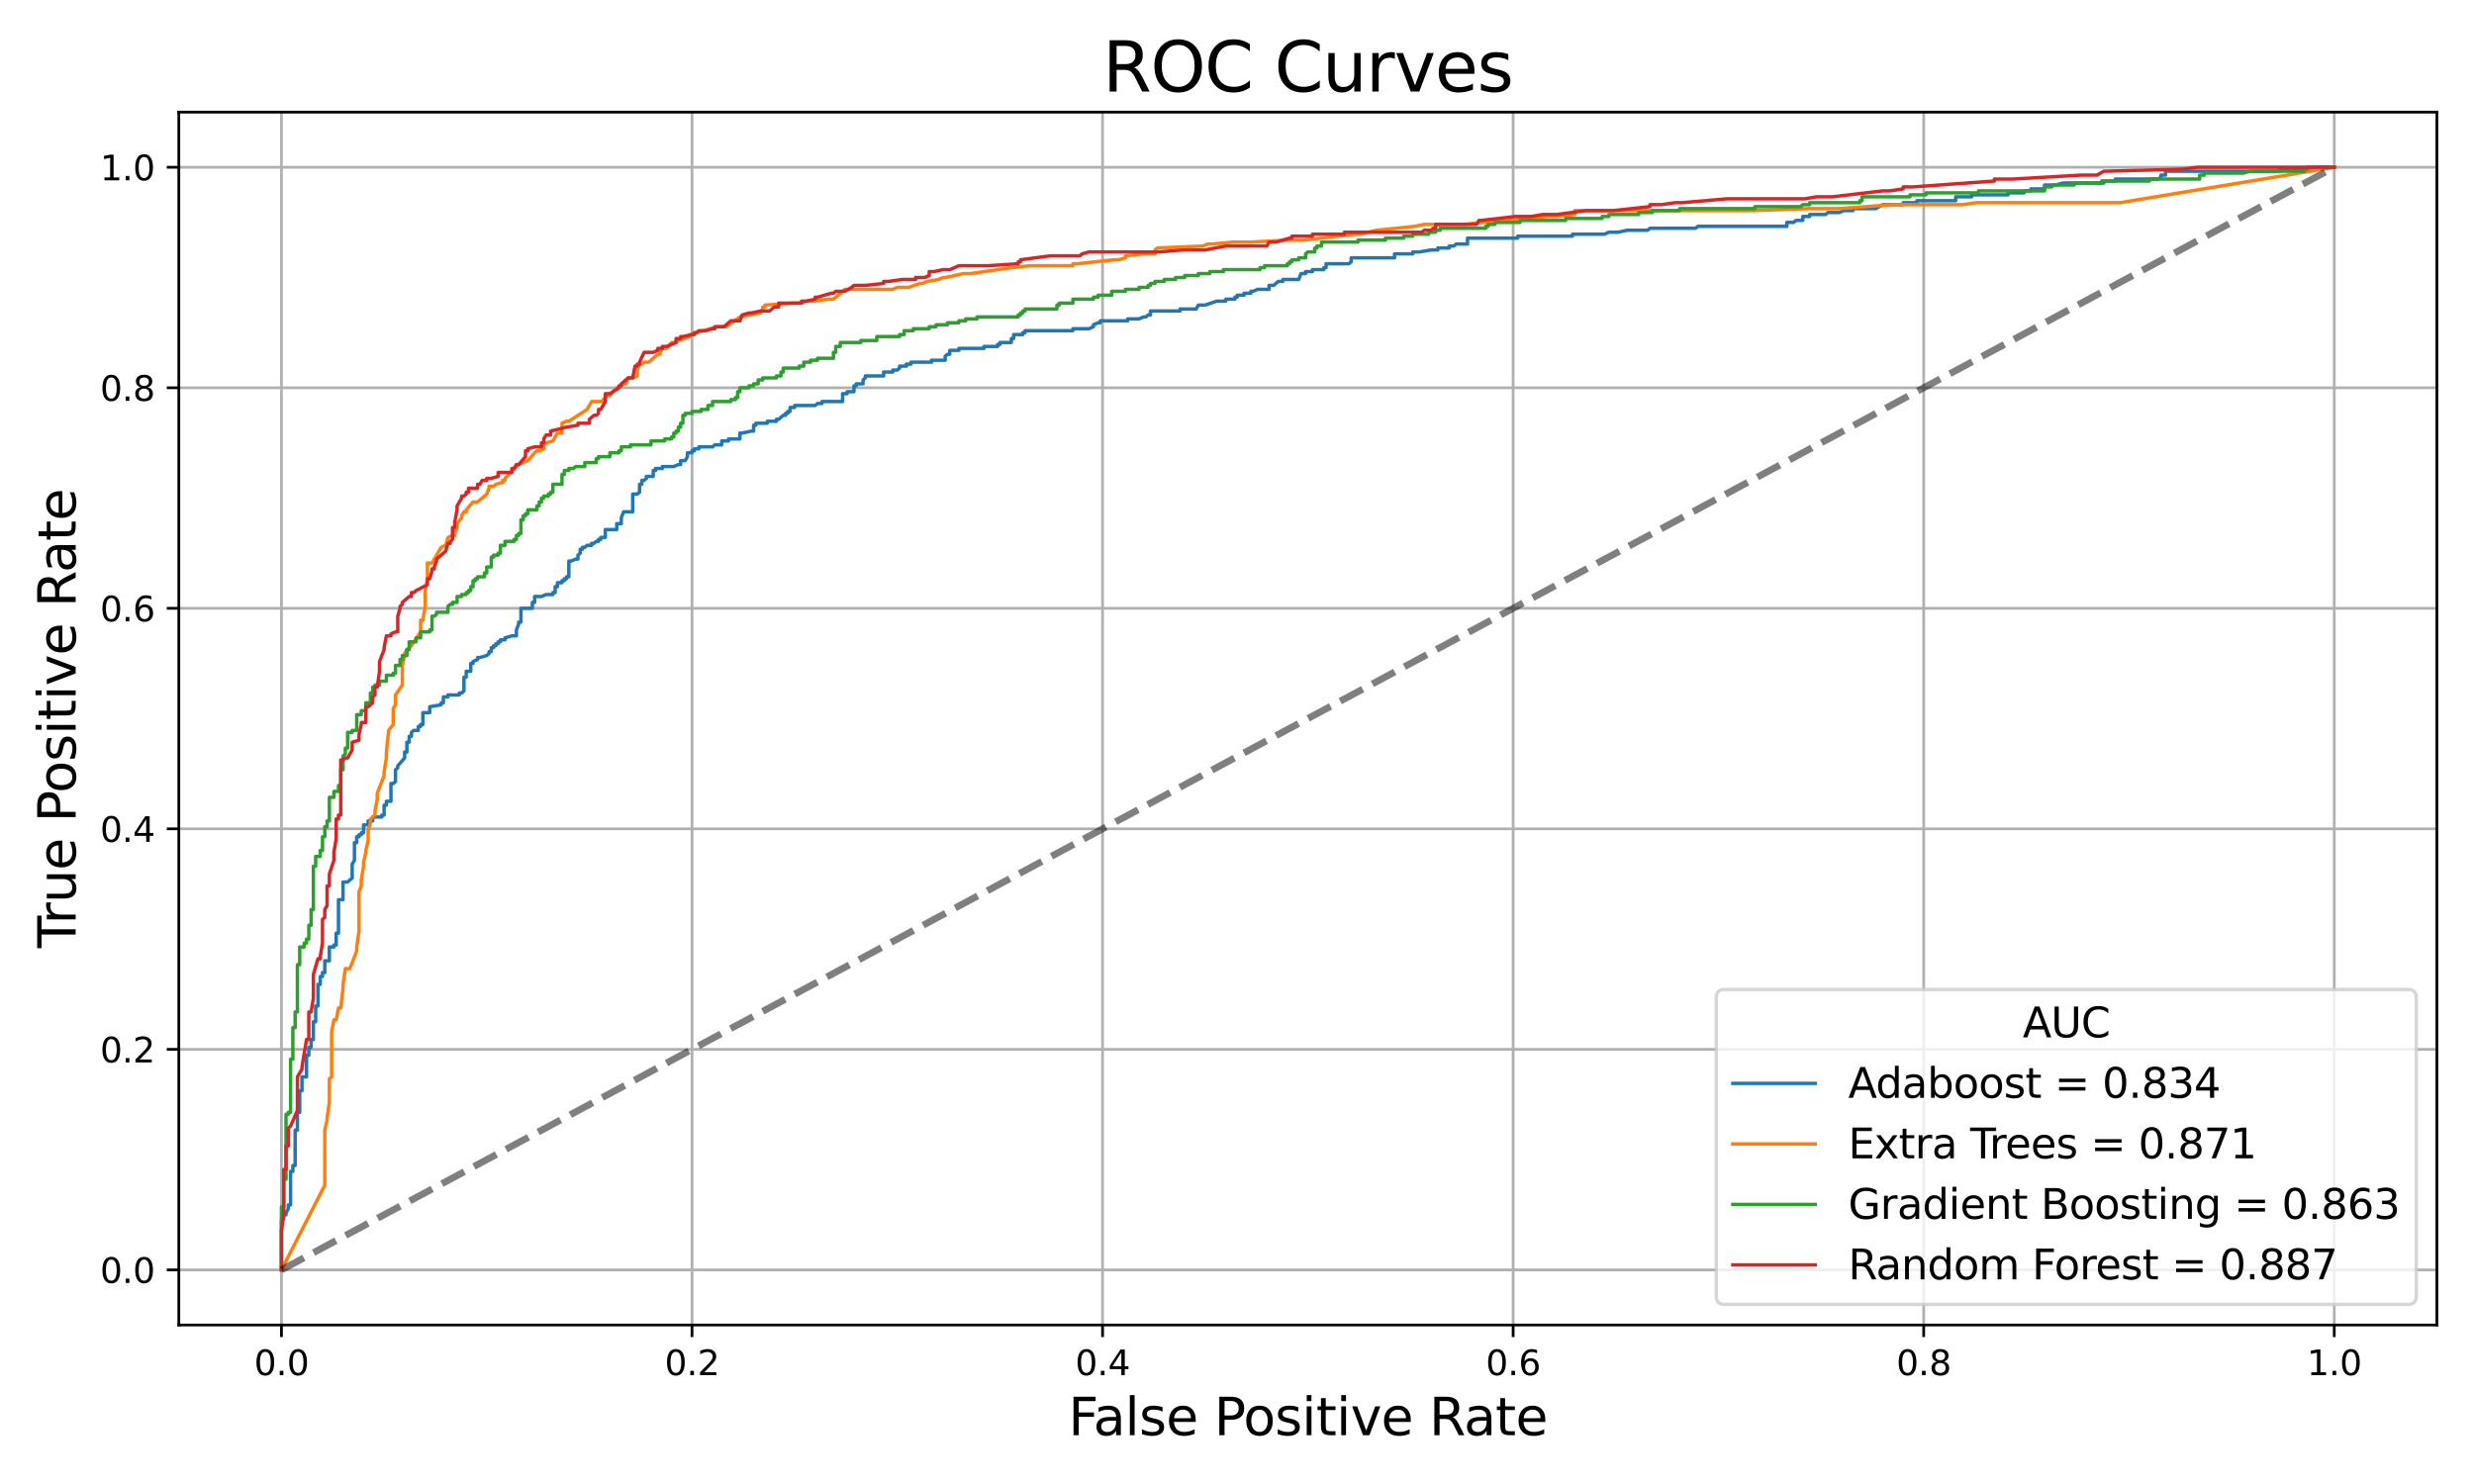 <?xml version="1.0" encoding="utf-8" standalone="no"?>
<!DOCTYPE svg PUBLIC "-//W3C//DTD SVG 1.1//EN"
  "http://www.w3.org/Graphics/SVG/1.1/DTD/svg11.dtd">
<svg xmlns:xlink="http://www.w3.org/1999/xlink" width="720pt" height="432pt" viewBox="0 0 720 432" xmlns="http://www.w3.org/2000/svg" version="1.1">
 <defs>
  <style type="text/css">*{stroke-linejoin: round; stroke-linecap: butt}</style>
 </defs>
 <g id="figure_1">
  <g id="patch_1">
   <path d="M 0 432 
L 720 432 
L 720 0 
L 0 0 
z
" style="fill: #ffffff"/>
  </g>
  <g id="axes_1">
   <g id="patch_2">
    <path d="M 52.04 385.72 
L 709.2 385.72 
L 709.2 32.64 
L 52.04 32.64 
z
" style="fill: #ffffff"/>
   </g>
   <g id="matplotlib.axis_1">
    <g id="xtick_1">
     <g id="line2d_1">
      <path d="M 81.911 385.72 
L 81.911 32.64 
" clip-path="url(#p2cba58a881)" style="fill: none; stroke: #b0b0b0; stroke-width: 0.8; stroke-linecap: square"/>
     </g>
     <g id="line2d_2">
      <defs>
       <path id="ma3543d883e" d="M 0 0 
L 0 3.5 
" style="stroke: #000000; stroke-width: 0.8"/>
      </defs>
      <g>
       <use xlink:href="#ma3543d883e" x="81.911" y="385.72" style="stroke: #000000; stroke-width: 0.8"/>
      </g>
     </g>
     <g id="text_1">
      <!-- 0.0 -->
      <g transform="translate(73.959 400.318) scale(0.1 -0.1)">
       <defs>
        <path id="DejaVuSans-30" d="M 2034 4250 
Q 1547 4250 1301 3770 
Q 1056 3291 1056 2328 
Q 1056 1369 1301 889 
Q 1547 409 2034 409 
Q 2525 409 2770 889 
Q 3016 1369 3016 2328 
Q 3016 3291 2770 3770 
Q 2525 4250 2034 4250 
z
M 2034 4750 
Q 2819 4750 3233 4129 
Q 3647 3509 3647 2328 
Q 3647 1150 3233 529 
Q 2819 -91 2034 -91 
Q 1250 -91 836 529 
Q 422 1150 422 2328 
Q 422 3509 836 4129 
Q 1250 4750 2034 4750 
z
" transform="scale(0.016)"/>
        <path id="DejaVuSans-2e" d="M 684 794 
L 1344 794 
L 1344 0 
L 684 0 
L 684 794 
z
" transform="scale(0.016)"/>
       </defs>
       <use xlink:href="#DejaVuSans-30"/>
       <use xlink:href="#DejaVuSans-2e" x="63.623"/>
       <use xlink:href="#DejaVuSans-30" x="95.41"/>
      </g>
     </g>
    </g>
    <g id="xtick_2">
     <g id="line2d_3">
      <path d="M 201.395 385.72 
L 201.395 32.64 
" clip-path="url(#p2cba58a881)" style="fill: none; stroke: #b0b0b0; stroke-width: 0.8; stroke-linecap: square"/>
     </g>
     <g id="line2d_4">
      <g>
       <use xlink:href="#ma3543d883e" x="201.395" y="385.72" style="stroke: #000000; stroke-width: 0.8"/>
      </g>
     </g>
     <g id="text_2">
      <!-- 0.2 -->
      <g transform="translate(193.443 400.318) scale(0.1 -0.1)">
       <defs>
        <path id="DejaVuSans-32" d="M 1228 531 
L 3431 531 
L 3431 0 
L 469 0 
L 469 531 
Q 828 903 1448 1529 
Q 2069 2156 2228 2338 
Q 2531 2678 2651 2914 
Q 2772 3150 2772 3378 
Q 2772 3750 2511 3984 
Q 2250 4219 1831 4219 
Q 1534 4219 1204 4116 
Q 875 4013 500 3803 
L 500 4441 
Q 881 4594 1212 4672 
Q 1544 4750 1819 4750 
Q 2544 4750 2975 4387 
Q 3406 4025 3406 3419 
Q 3406 3131 3298 2873 
Q 3191 2616 2906 2266 
Q 2828 2175 2409 1742 
Q 1991 1309 1228 531 
z
" transform="scale(0.016)"/>
       </defs>
       <use xlink:href="#DejaVuSans-30"/>
       <use xlink:href="#DejaVuSans-2e" x="63.623"/>
       <use xlink:href="#DejaVuSans-32" x="95.41"/>
      </g>
     </g>
    </g>
    <g id="xtick_3">
     <g id="line2d_5">
      <path d="M 320.878 385.72 
L 320.878 32.64 
" clip-path="url(#p2cba58a881)" style="fill: none; stroke: #b0b0b0; stroke-width: 0.8; stroke-linecap: square"/>
     </g>
     <g id="line2d_6">
      <g>
       <use xlink:href="#ma3543d883e" x="320.878" y="385.72" style="stroke: #000000; stroke-width: 0.8"/>
      </g>
     </g>
     <g id="text_3">
      <!-- 0.4 -->
      <g transform="translate(312.927 400.318) scale(0.1 -0.1)">
       <defs>
        <path id="DejaVuSans-34" d="M 2419 4116 
L 825 1625 
L 2419 1625 
L 2419 4116 
z
M 2253 4666 
L 3047 4666 
L 3047 1625 
L 3713 1625 
L 3713 1100 
L 3047 1100 
L 3047 0 
L 2419 0 
L 2419 1100 
L 313 1100 
L 313 1709 
L 2253 4666 
z
" transform="scale(0.016)"/>
       </defs>
       <use xlink:href="#DejaVuSans-30"/>
       <use xlink:href="#DejaVuSans-2e" x="63.623"/>
       <use xlink:href="#DejaVuSans-34" x="95.41"/>
      </g>
     </g>
    </g>
    <g id="xtick_4">
     <g id="line2d_7">
      <path d="M 440.362 385.72 
L 440.362 32.64 
" clip-path="url(#p2cba58a881)" style="fill: none; stroke: #b0b0b0; stroke-width: 0.8; stroke-linecap: square"/>
     </g>
     <g id="line2d_8">
      <g>
       <use xlink:href="#ma3543d883e" x="440.362" y="385.72" style="stroke: #000000; stroke-width: 0.8"/>
      </g>
     </g>
     <g id="text_4">
      <!-- 0.6 -->
      <g transform="translate(432.41 400.318) scale(0.1 -0.1)">
       <defs>
        <path id="DejaVuSans-36" d="M 2113 2584 
Q 1688 2584 1439 2293 
Q 1191 2003 1191 1497 
Q 1191 994 1439 701 
Q 1688 409 2113 409 
Q 2538 409 2786 701 
Q 3034 994 3034 1497 
Q 3034 2003 2786 2293 
Q 2538 2584 2113 2584 
z
M 3366 4563 
L 3366 3988 
Q 3128 4100 2886 4159 
Q 2644 4219 2406 4219 
Q 1781 4219 1451 3797 
Q 1122 3375 1075 2522 
Q 1259 2794 1537 2939 
Q 1816 3084 2150 3084 
Q 2853 3084 3261 2657 
Q 3669 2231 3669 1497 
Q 3669 778 3244 343 
Q 2819 -91 2113 -91 
Q 1303 -91 875 529 
Q 447 1150 447 2328 
Q 447 3434 972 4092 
Q 1497 4750 2381 4750 
Q 2619 4750 2861 4703 
Q 3103 4656 3366 4563 
z
" transform="scale(0.016)"/>
       </defs>
       <use xlink:href="#DejaVuSans-30"/>
       <use xlink:href="#DejaVuSans-2e" x="63.623"/>
       <use xlink:href="#DejaVuSans-36" x="95.41"/>
      </g>
     </g>
    </g>
    <g id="xtick_5">
     <g id="line2d_9">
      <path d="M 559.845 385.72 
L 559.845 32.64 
" clip-path="url(#p2cba58a881)" style="fill: none; stroke: #b0b0b0; stroke-width: 0.8; stroke-linecap: square"/>
     </g>
     <g id="line2d_10">
      <g>
       <use xlink:href="#ma3543d883e" x="559.845" y="385.72" style="stroke: #000000; stroke-width: 0.8"/>
      </g>
     </g>
     <g id="text_5">
      <!-- 0.8 -->
      <g transform="translate(551.894 400.318) scale(0.1 -0.1)">
       <defs>
        <path id="DejaVuSans-38" d="M 2034 2216 
Q 1584 2216 1326 1975 
Q 1069 1734 1069 1313 
Q 1069 891 1326 650 
Q 1584 409 2034 409 
Q 2484 409 2743 651 
Q 3003 894 3003 1313 
Q 3003 1734 2745 1975 
Q 2488 2216 2034 2216 
z
M 1403 2484 
Q 997 2584 770 2862 
Q 544 3141 544 3541 
Q 544 4100 942 4425 
Q 1341 4750 2034 4750 
Q 2731 4750 3128 4425 
Q 3525 4100 3525 3541 
Q 3525 3141 3298 2862 
Q 3072 2584 2669 2484 
Q 3125 2378 3379 2068 
Q 3634 1759 3634 1313 
Q 3634 634 3220 271 
Q 2806 -91 2034 -91 
Q 1263 -91 848 271 
Q 434 634 434 1313 
Q 434 1759 690 2068 
Q 947 2378 1403 2484 
z
M 1172 3481 
Q 1172 3119 1398 2916 
Q 1625 2713 2034 2713 
Q 2441 2713 2670 2916 
Q 2900 3119 2900 3481 
Q 2900 3844 2670 4047 
Q 2441 4250 2034 4250 
Q 1625 4250 1398 4047 
Q 1172 3844 1172 3481 
z
" transform="scale(0.016)"/>
       </defs>
       <use xlink:href="#DejaVuSans-30"/>
       <use xlink:href="#DejaVuSans-2e" x="63.623"/>
       <use xlink:href="#DejaVuSans-38" x="95.41"/>
      </g>
     </g>
    </g>
    <g id="xtick_6">
     <g id="line2d_11">
      <path d="M 679.329 385.72 
L 679.329 32.64 
" clip-path="url(#p2cba58a881)" style="fill: none; stroke: #b0b0b0; stroke-width: 0.8; stroke-linecap: square"/>
     </g>
     <g id="line2d_12">
      <g>
       <use xlink:href="#ma3543d883e" x="679.329" y="385.72" style="stroke: #000000; stroke-width: 0.8"/>
      </g>
     </g>
     <g id="text_6">
      <!-- 1.0 -->
      <g transform="translate(671.378 400.318) scale(0.1 -0.1)">
       <defs>
        <path id="DejaVuSans-31" d="M 794 531 
L 1825 531 
L 1825 4091 
L 703 3866 
L 703 4441 
L 1819 4666 
L 2450 4666 
L 2450 531 
L 3481 531 
L 3481 0 
L 794 0 
L 794 531 
z
" transform="scale(0.016)"/>
       </defs>
       <use xlink:href="#DejaVuSans-31"/>
       <use xlink:href="#DejaVuSans-2e" x="63.623"/>
       <use xlink:href="#DejaVuSans-30" x="95.41"/>
      </g>
     </g>
    </g>
    <g id="text_7">
     <!-- False Positive Rate -->
     <g transform="translate(310.92 417.796) scale(0.15 -0.15)">
      <defs>
       <path id="DejaVuSans-46" d="M 628 4666 
L 3309 4666 
L 3309 4134 
L 1259 4134 
L 1259 2759 
L 3109 2759 
L 3109 2228 
L 1259 2228 
L 1259 0 
L 628 0 
L 628 4666 
z
" transform="scale(0.016)"/>
       <path id="DejaVuSans-61" d="M 2194 1759 
Q 1497 1759 1228 1600 
Q 959 1441 959 1056 
Q 959 750 1161 570 
Q 1363 391 1709 391 
Q 2188 391 2477 730 
Q 2766 1069 2766 1631 
L 2766 1759 
L 2194 1759 
z
M 3341 1997 
L 3341 0 
L 2766 0 
L 2766 531 
Q 2569 213 2275 61 
Q 1981 -91 1556 -91 
Q 1019 -91 701 211 
Q 384 513 384 1019 
Q 384 1609 779 1909 
Q 1175 2209 1959 2209 
L 2766 2209 
L 2766 2266 
Q 2766 2663 2505 2880 
Q 2244 3097 1772 3097 
Q 1472 3097 1187 3025 
Q 903 2953 641 2809 
L 641 3341 
Q 956 3463 1253 3523 
Q 1550 3584 1831 3584 
Q 2591 3584 2966 3190 
Q 3341 2797 3341 1997 
z
" transform="scale(0.016)"/>
       <path id="DejaVuSans-6c" d="M 603 4863 
L 1178 4863 
L 1178 0 
L 603 0 
L 603 4863 
z
" transform="scale(0.016)"/>
       <path id="DejaVuSans-73" d="M 2834 3397 
L 2834 2853 
Q 2591 2978 2328 3040 
Q 2066 3103 1784 3103 
Q 1356 3103 1142 2972 
Q 928 2841 928 2578 
Q 928 2378 1081 2264 
Q 1234 2150 1697 2047 
L 1894 2003 
Q 2506 1872 2764 1633 
Q 3022 1394 3022 966 
Q 3022 478 2636 193 
Q 2250 -91 1575 -91 
Q 1294 -91 989 -36 
Q 684 19 347 128 
L 347 722 
Q 666 556 975 473 
Q 1284 391 1588 391 
Q 1994 391 2212 530 
Q 2431 669 2431 922 
Q 2431 1156 2273 1281 
Q 2116 1406 1581 1522 
L 1381 1569 
Q 847 1681 609 1914 
Q 372 2147 372 2553 
Q 372 3047 722 3315 
Q 1072 3584 1716 3584 
Q 2034 3584 2315 3537 
Q 2597 3491 2834 3397 
z
" transform="scale(0.016)"/>
       <path id="DejaVuSans-65" d="M 3597 1894 
L 3597 1613 
L 953 1613 
Q 991 1019 1311 708 
Q 1631 397 2203 397 
Q 2534 397 2845 478 
Q 3156 559 3463 722 
L 3463 178 
Q 3153 47 2828 -22 
Q 2503 -91 2169 -91 
Q 1331 -91 842 396 
Q 353 884 353 1716 
Q 353 2575 817 3079 
Q 1281 3584 2069 3584 
Q 2775 3584 3186 3129 
Q 3597 2675 3597 1894 
z
M 3022 2063 
Q 3016 2534 2758 2815 
Q 2500 3097 2075 3097 
Q 1594 3097 1305 2825 
Q 1016 2553 972 2059 
L 3022 2063 
z
" transform="scale(0.016)"/>
       <path id="DejaVuSans-20" transform="scale(0.016)"/>
       <path id="DejaVuSans-50" d="M 1259 4147 
L 1259 2394 
L 2053 2394 
Q 2494 2394 2734 2622 
Q 2975 2850 2975 3272 
Q 2975 3691 2734 3919 
Q 2494 4147 2053 4147 
L 1259 4147 
z
M 628 4666 
L 2053 4666 
Q 2838 4666 3239 4311 
Q 3641 3956 3641 3272 
Q 3641 2581 3239 2228 
Q 2838 1875 2053 1875 
L 1259 1875 
L 1259 0 
L 628 0 
L 628 4666 
z
" transform="scale(0.016)"/>
       <path id="DejaVuSans-6f" d="M 1959 3097 
Q 1497 3097 1228 2736 
Q 959 2375 959 1747 
Q 959 1119 1226 758 
Q 1494 397 1959 397 
Q 2419 397 2687 759 
Q 2956 1122 2956 1747 
Q 2956 2369 2687 2733 
Q 2419 3097 1959 3097 
z
M 1959 3584 
Q 2709 3584 3137 3096 
Q 3566 2609 3566 1747 
Q 3566 888 3137 398 
Q 2709 -91 1959 -91 
Q 1206 -91 779 398 
Q 353 888 353 1747 
Q 353 2609 779 3096 
Q 1206 3584 1959 3584 
z
" transform="scale(0.016)"/>
       <path id="DejaVuSans-69" d="M 603 3500 
L 1178 3500 
L 1178 0 
L 603 0 
L 603 3500 
z
M 603 4863 
L 1178 4863 
L 1178 4134 
L 603 4134 
L 603 4863 
z
" transform="scale(0.016)"/>
       <path id="DejaVuSans-74" d="M 1172 4494 
L 1172 3500 
L 2356 3500 
L 2356 3053 
L 1172 3053 
L 1172 1153 
Q 1172 725 1289 603 
Q 1406 481 1766 481 
L 2356 481 
L 2356 0 
L 1766 0 
Q 1100 0 847 248 
Q 594 497 594 1153 
L 594 3053 
L 172 3053 
L 172 3500 
L 594 3500 
L 594 4494 
L 1172 4494 
z
" transform="scale(0.016)"/>
       <path id="DejaVuSans-76" d="M 191 3500 
L 800 3500 
L 1894 563 
L 2988 3500 
L 3597 3500 
L 2284 0 
L 1503 0 
L 191 3500 
z
" transform="scale(0.016)"/>
       <path id="DejaVuSans-52" d="M 2841 2188 
Q 3044 2119 3236 1894 
Q 3428 1669 3622 1275 
L 4263 0 
L 3584 0 
L 2988 1197 
Q 2756 1666 2539 1819 
Q 2322 1972 1947 1972 
L 1259 1972 
L 1259 0 
L 628 0 
L 628 4666 
L 2053 4666 
Q 2853 4666 3247 4331 
Q 3641 3997 3641 3322 
Q 3641 2881 3436 2590 
Q 3231 2300 2841 2188 
z
M 1259 4147 
L 1259 2491 
L 2053 2491 
Q 2509 2491 2742 2702 
Q 2975 2913 2975 3322 
Q 2975 3731 2742 3939 
Q 2509 4147 2053 4147 
L 1259 4147 
z
" transform="scale(0.016)"/>
      </defs>
      <use xlink:href="#DejaVuSans-46"/>
      <use xlink:href="#DejaVuSans-61" x="48.395"/>
      <use xlink:href="#DejaVuSans-6c" x="109.674"/>
      <use xlink:href="#DejaVuSans-73" x="137.457"/>
      <use xlink:href="#DejaVuSans-65" x="189.557"/>
      <use xlink:href="#DejaVuSans-20" x="251.08"/>
      <use xlink:href="#DejaVuSans-50" x="282.867"/>
      <use xlink:href="#DejaVuSans-6f" x="339.545"/>
      <use xlink:href="#DejaVuSans-73" x="400.727"/>
      <use xlink:href="#DejaVuSans-69" x="452.826"/>
      <use xlink:href="#DejaVuSans-74" x="480.609"/>
      <use xlink:href="#DejaVuSans-69" x="519.818"/>
      <use xlink:href="#DejaVuSans-76" x="547.602"/>
      <use xlink:href="#DejaVuSans-65" x="606.781"/>
      <use xlink:href="#DejaVuSans-20" x="668.305"/>
      <use xlink:href="#DejaVuSans-52" x="700.092"/>
      <use xlink:href="#DejaVuSans-61" x="767.324"/>
      <use xlink:href="#DejaVuSans-74" x="828.604"/>
      <use xlink:href="#DejaVuSans-65" x="867.812"/>
     </g>
    </g>
   </g>
   <g id="matplotlib.axis_2">
    <g id="ytick_1">
     <g id="line2d_13">
      <path d="M 52.04 369.671 
L 709.2 369.671 
" clip-path="url(#p2cba58a881)" style="fill: none; stroke: #b0b0b0; stroke-width: 0.8; stroke-linecap: square"/>
     </g>
     <g id="line2d_14">
      <defs>
       <path id="m3781c58bf8" d="M 0 0 
L -3.5 0 
" style="stroke: #000000; stroke-width: 0.8"/>
      </defs>
      <g>
       <use xlink:href="#m3781c58bf8" x="52.04" y="369.671" style="stroke: #000000; stroke-width: 0.8"/>
      </g>
     </g>
     <g id="text_8">
      <!-- 0.0 -->
      <g transform="translate(29.137 373.47) scale(0.1 -0.1)">
       <use xlink:href="#DejaVuSans-30"/>
       <use xlink:href="#DejaVuSans-2e" x="63.623"/>
       <use xlink:href="#DejaVuSans-30" x="95.41"/>
      </g>
     </g>
    </g>
    <g id="ytick_2">
     <g id="line2d_15">
      <path d="M 52.04 305.475 
L 709.2 305.475 
" clip-path="url(#p2cba58a881)" style="fill: none; stroke: #b0b0b0; stroke-width: 0.8; stroke-linecap: square"/>
     </g>
     <g id="line2d_16">
      <g>
       <use xlink:href="#m3781c58bf8" x="52.04" y="305.475" style="stroke: #000000; stroke-width: 0.8"/>
      </g>
     </g>
     <g id="text_9">
      <!-- 0.2 -->
      <g transform="translate(29.137 309.274) scale(0.1 -0.1)">
       <use xlink:href="#DejaVuSans-30"/>
       <use xlink:href="#DejaVuSans-2e" x="63.623"/>
       <use xlink:href="#DejaVuSans-32" x="95.41"/>
      </g>
     </g>
    </g>
    <g id="ytick_3">
     <g id="line2d_17">
      <path d="M 52.04 241.278 
L 709.2 241.278 
" clip-path="url(#p2cba58a881)" style="fill: none; stroke: #b0b0b0; stroke-width: 0.8; stroke-linecap: square"/>
     </g>
     <g id="line2d_18">
      <g>
       <use xlink:href="#m3781c58bf8" x="52.04" y="241.278" style="stroke: #000000; stroke-width: 0.8"/>
      </g>
     </g>
     <g id="text_10">
      <!-- 0.4 -->
      <g transform="translate(29.137 245.077) scale(0.1 -0.1)">
       <use xlink:href="#DejaVuSans-30"/>
       <use xlink:href="#DejaVuSans-2e" x="63.623"/>
       <use xlink:href="#DejaVuSans-34" x="95.41"/>
      </g>
     </g>
    </g>
    <g id="ytick_4">
     <g id="line2d_19">
      <path d="M 52.04 177.082 
L 709.2 177.082 
" clip-path="url(#p2cba58a881)" style="fill: none; stroke: #b0b0b0; stroke-width: 0.8; stroke-linecap: square"/>
     </g>
     <g id="line2d_20">
      <g>
       <use xlink:href="#m3781c58bf8" x="52.04" y="177.082" style="stroke: #000000; stroke-width: 0.8"/>
      </g>
     </g>
     <g id="text_11">
      <!-- 0.6 -->
      <g transform="translate(29.137 180.881) scale(0.1 -0.1)">
       <use xlink:href="#DejaVuSans-30"/>
       <use xlink:href="#DejaVuSans-2e" x="63.623"/>
       <use xlink:href="#DejaVuSans-36" x="95.41"/>
      </g>
     </g>
    </g>
    <g id="ytick_5">
     <g id="line2d_21">
      <path d="M 52.04 112.885 
L 709.2 112.885 
" clip-path="url(#p2cba58a881)" style="fill: none; stroke: #b0b0b0; stroke-width: 0.8; stroke-linecap: square"/>
     </g>
     <g id="line2d_22">
      <g>
       <use xlink:href="#m3781c58bf8" x="52.04" y="112.885" style="stroke: #000000; stroke-width: 0.8"/>
      </g>
     </g>
     <g id="text_12">
      <!-- 0.8 -->
      <g transform="translate(29.137 116.685) scale(0.1 -0.1)">
       <use xlink:href="#DejaVuSans-30"/>
       <use xlink:href="#DejaVuSans-2e" x="63.623"/>
       <use xlink:href="#DejaVuSans-38" x="95.41"/>
      </g>
     </g>
    </g>
    <g id="ytick_6">
     <g id="line2d_23">
      <path d="M 52.04 48.689 
L 709.2 48.689 
" clip-path="url(#p2cba58a881)" style="fill: none; stroke: #b0b0b0; stroke-width: 0.8; stroke-linecap: square"/>
     </g>
     <g id="line2d_24">
      <g>
       <use xlink:href="#m3781c58bf8" x="52.04" y="48.689" style="stroke: #000000; stroke-width: 0.8"/>
      </g>
     </g>
     <g id="text_13">
      <!-- 1.0 -->
      <g transform="translate(29.137 52.488) scale(0.1 -0.1)">
       <use xlink:href="#DejaVuSans-31"/>
       <use xlink:href="#DejaVuSans-2e" x="63.623"/>
       <use xlink:href="#DejaVuSans-30" x="95.41"/>
      </g>
     </g>
    </g>
    <g id="text_14">
     <!-- True Positive Rate -->
     <g transform="translate(22.017 275.975) rotate(-90) scale(0.15 -0.15)">
      <defs>
       <path id="DejaVuSans-54" d="M -19 4666 
L 3928 4666 
L 3928 4134 
L 2272 4134 
L 2272 0 
L 1638 0 
L 1638 4134 
L -19 4134 
L -19 4666 
z
" transform="scale(0.016)"/>
       <path id="DejaVuSans-72" d="M 2631 2963 
Q 2534 3019 2420 3045 
Q 2306 3072 2169 3072 
Q 1681 3072 1420 2755 
Q 1159 2438 1159 1844 
L 1159 0 
L 581 0 
L 581 3500 
L 1159 3500 
L 1159 2956 
Q 1341 3275 1631 3429 
Q 1922 3584 2338 3584 
Q 2397 3584 2469 3576 
Q 2541 3569 2628 3553 
L 2631 2963 
z
" transform="scale(0.016)"/>
       <path id="DejaVuSans-75" d="M 544 1381 
L 544 3500 
L 1119 3500 
L 1119 1403 
Q 1119 906 1312 657 
Q 1506 409 1894 409 
Q 2359 409 2629 706 
Q 2900 1003 2900 1516 
L 2900 3500 
L 3475 3500 
L 3475 0 
L 2900 0 
L 2900 538 
Q 2691 219 2414 64 
Q 2138 -91 1772 -91 
Q 1169 -91 856 284 
Q 544 659 544 1381 
z
M 1991 3584 
L 1991 3584 
z
" transform="scale(0.016)"/>
      </defs>
      <use xlink:href="#DejaVuSans-54"/>
      <use xlink:href="#DejaVuSans-72" x="46.334"/>
      <use xlink:href="#DejaVuSans-75" x="87.447"/>
      <use xlink:href="#DejaVuSans-65" x="150.826"/>
      <use xlink:href="#DejaVuSans-20" x="212.35"/>
      <use xlink:href="#DejaVuSans-50" x="244.137"/>
      <use xlink:href="#DejaVuSans-6f" x="300.814"/>
      <use xlink:href="#DejaVuSans-73" x="361.996"/>
      <use xlink:href="#DejaVuSans-69" x="414.096"/>
      <use xlink:href="#DejaVuSans-74" x="441.879"/>
      <use xlink:href="#DejaVuSans-69" x="481.088"/>
      <use xlink:href="#DejaVuSans-76" x="508.871"/>
      <use xlink:href="#DejaVuSans-65" x="568.051"/>
      <use xlink:href="#DejaVuSans-20" x="629.574"/>
      <use xlink:href="#DejaVuSans-52" x="661.361"/>
      <use xlink:href="#DejaVuSans-61" x="728.594"/>
      <use xlink:href="#DejaVuSans-74" x="789.873"/>
      <use xlink:href="#DejaVuSans-65" x="829.082"/>
     </g>
    </g>
   </g>
   <g id="line2d_25">
    <path d="M 81.911 369.671 
L 81.911 355.341 
L 82.575 354.768 
L 82.575 353.622 
L 83.239 353.622 
L 83.239 353.049 
L 83.902 351.902 
L 83.902 350.756 
L 84.566 350.756 
L 84.566 341.012 
L 85.23 341.012 
L 85.23 339.292 
L 85.894 339.292 
L 85.894 328.975 
L 86.557 328.975 
L 86.557 323.816 
L 87.221 323.816 
L 87.221 317.511 
L 87.885 317.511 
L 87.885 313.499 
L 89.213 313.499 
L 89.213 307.194 
L 89.876 307.194 
L 89.876 304.901 
L 90.54 304.901 
L 90.54 302.609 
L 91.204 302.609 
L 91.204 297.45 
L 91.868 297.45 
L 91.868 292.865 
L 92.532 292.865 
L 92.532 286.56 
L 93.195 286.56 
L 93.195 284.267 
L 93.859 284.267 
L 93.859 283.12 
L 94.523 283.12 
L 94.523 279.681 
L 95.851 279.681 
L 95.851 275.669 
L 97.178 275.669 
L 97.178 275.096 
L 97.842 275.096 
L 97.842 271.657 
L 98.506 271.657 
L 98.506 261.913 
L 99.833 261.913 
L 99.833 256.754 
L 101.161 256.754 
L 102.489 255.608 
L 102.489 251.595 
L 103.152 250.449 
L 103.152 245.29 
L 103.816 245.29 
L 103.816 243.571 
L 104.48 243.571 
L 104.48 242.998 
L 105.144 242.998 
L 105.144 242.425 
L 105.808 242.425 
L 105.808 240.132 
L 107.135 240.132 
L 107.135 238.985 
L 108.463 238.985 
L 108.463 237.839 
L 111.118 237.839 
L 111.118 237.266 
L 111.782 237.266 
L 111.782 234.4 
L 112.446 234.4 
L 112.446 233.254 
L 113.773 233.254 
L 113.773 228.095 
L 114.437 228.095 
L 115.101 227.522 
L 115.101 224.083 
L 115.765 223.51 
L 115.765 222.936 
L 117.756 220.644 
L 117.756 218.924 
L 118.42 218.924 
L 118.42 216.058 
L 119.084 216.058 
L 119.084 214.339 
L 119.747 214.339 
L 119.747 213.192 
L 120.411 212.619 
L 121.739 212.619 
L 121.739 211.473 
L 122.403 211.473 
L 122.403 210.9 
L 123.066 210.9 
L 123.066 207.46 
L 125.058 207.46 
L 125.058 205.741 
L 128.377 205.168 
L 128.377 204.595 
L 129.041 204.595 
L 129.041 202.875 
L 130.368 202.875 
L 130.368 202.302 
L 133.687 202.302 
L 133.687 201.729 
L 134.351 201.729 
L 135.015 201.155 
L 135.015 197.143 
L 135.679 197.143 
L 135.679 195.424 
L 137.006 195.424 
L 137.006 193.131 
L 137.67 193.131 
L 137.67 192.558 
L 138.998 191.985 
L 138.998 191.411 
L 139.661 191.411 
L 141.653 190.838 
L 142.317 190.265 
L 142.317 189.692 
L 142.98 189.692 
L 142.98 188.545 
L 143.644 188.545 
L 143.644 187.972 
L 144.308 187.972 
L 144.308 187.399 
L 144.972 187.399 
L 144.972 186.826 
L 145.636 186.826 
L 145.636 186.253 
L 146.963 186.253 
L 146.963 185.68 
L 148.955 185.106 
L 150.282 185.106 
L 150.282 183.387 
L 150.946 181.667 
L 150.946 181.094 
L 151.61 181.094 
L 151.61 177.082 
L 154.929 177.082 
L 154.929 175.362 
L 155.592 175.362 
L 155.592 173.643 
L 157.584 173.643 
L 158.911 173.07 
L 160.903 173.07 
L 160.903 172.496 
L 161.567 172.496 
L 161.567 170.777 
L 162.23 170.777 
L 162.23 169.63 
L 163.558 169.63 
L 163.558 169.057 
L 164.222 169.057 
L 164.222 168.484 
L 164.886 168.484 
L 164.886 167.911 
L 165.549 167.911 
L 165.549 163.325 
L 166.213 163.325 
L 167.541 162.752 
L 168.205 162.752 
L 168.205 161.606 
L 168.868 161.033 
L 168.868 159.886 
L 169.532 159.886 
L 169.532 159.313 
L 170.196 159.313 
L 170.86 158.74 
L 172.187 158.74 
L 172.187 158.167 
L 172.851 158.167 
L 173.515 157.594 
L 174.179 157.594 
L 174.179 157.02 
L 174.843 157.02 
L 174.843 156.447 
L 176.17 156.447 
L 176.17 154.155 
L 179.489 154.155 
L 179.489 152.435 
L 180.817 152.435 
L 180.817 150.715 
L 181.481 148.996 
L 184.136 148.996 
L 184.136 143.837 
L 185.463 143.837 
L 186.127 143.264 
L 186.127 140.971 
L 186.791 140.971 
L 186.791 139.825 
L 187.455 139.825 
L 188.119 139.252 
L 188.119 138.679 
L 190.11 138.679 
L 190.11 136.959 
L 190.774 136.959 
L 190.774 136.386 
L 192.765 136.386 
L 192.765 135.813 
L 196.084 135.813 
L 197.412 135.24 
L 198.076 135.24 
L 198.076 134.093 
L 199.403 134.093 
L 200.067 132.947 
L 200.067 131.8 
L 201.395 131.8 
L 201.395 131.227 
L 202.058 131.227 
L 202.058 130.654 
L 203.386 130.654 
L 203.386 130.081 
L 207.369 130.081 
L 208.033 129.508 
L 210.024 129.508 
L 210.024 128.361 
L 212.015 128.361 
L 212.015 127.788 
L 215.334 127.788 
L 215.334 126.069 
L 215.998 126.069 
L 218.653 125.495 
L 219.317 125.495 
L 219.317 123.776 
L 219.981 123.776 
L 219.981 123.203 
L 223.3 123.203 
L 223.3 122.63 
L 225.955 122.63 
L 225.955 122.056 
L 226.619 122.056 
L 227.946 120.91 
L 228.61 120.91 
L 228.61 120.337 
L 229.274 120.337 
L 229.274 119.764 
L 229.938 119.764 
L 229.938 118.617 
L 231.265 118.617 
L 231.265 118.044 
L 237.24 118.044 
L 237.903 117.471 
L 239.231 117.471 
L 239.231 116.898 
L 245.205 116.898 
L 245.205 114.605 
L 246.533 114.605 
L 246.533 114.032 
L 248.524 114.032 
L 248.524 112.312 
L 249.188 112.312 
L 249.188 111.739 
L 251.179 111.739 
L 251.179 110.593 
L 251.843 110.02 
L 251.843 109.446 
L 257.154 109.446 
L 257.154 108.3 
L 259.809 108.3 
L 259.809 107.727 
L 261.136 107.727 
L 261.8 107.154 
L 261.8 106.58 
L 263.792 106.58 
L 263.792 106.007 
L 265.119 106.007 
L 265.119 105.434 
L 271.093 105.434 
L 271.093 104.861 
L 275.076 104.861 
L 275.076 103.715 
L 275.74 103.141 
L 276.404 103.141 
L 276.404 101.995 
L 279.059 101.995 
L 279.059 101.422 
L 286.361 101.422 
L 286.361 100.849 
L 290.343 100.849 
L 290.343 100.275 
L 291.007 100.275 
L 291.007 99.702 
L 294.326 99.702 
L 294.326 98.556 
L 294.99 98.556 
L 294.99 97.41 
L 297.645 97.41 
L 297.645 96.836 
L 298.309 96.836 
L 298.309 96.263 
L 312.249 96.263 
L 312.249 95.69 
L 316.895 95.69 
L 318.223 95.117 
L 318.223 94.544 
L 319.551 93.97 
L 320.214 93.97 
L 320.214 93.397 
L 328.18 93.397 
L 328.18 92.824 
L 331.499 92.824 
L 332.827 92.251 
L 333.49 92.251 
L 334.154 91.678 
L 334.818 91.678 
L 334.818 90.531 
L 343.447 90.531 
L 343.447 89.958 
L 348.094 89.958 
L 348.758 88.812 
L 350.749 88.812 
L 354.068 87.665 
L 356.723 87.665 
L 356.723 87.092 
L 359.378 87.092 
L 359.378 86.519 
L 360.042 86.519 
L 360.042 85.946 
L 362.034 85.946 
L 362.034 85.373 
L 364.025 85.373 
L 364.025 84.8 
L 364.689 84.8 
L 366.016 84.226 
L 369.335 84.226 
L 369.335 83.08 
L 370.663 83.08 
L 371.991 81.934 
L 373.318 81.934 
L 373.318 81.36 
L 377.965 81.36 
L 378.629 79.641 
L 379.956 79.641 
L 379.956 79.068 
L 381.948 79.068 
L 381.948 78.495 
L 385.267 78.495 
L 385.267 77.921 
L 385.93 77.921 
L 385.93 76.775 
L 392.568 76.775 
L 393.232 76.202 
L 393.232 75.055 
L 405.844 75.055 
L 405.844 73.909 
L 411.155 73.909 
L 411.155 73.336 
L 413.146 73.336 
L 416.465 72.763 
L 418.456 72.763 
L 418.456 72.19 
L 421.775 72.19 
L 421.775 71.616 
L 423.103 71.616 
L 423.767 71.043 
L 427.086 71.043 
L 427.086 69.324 
L 441.689 69.324 
L 441.689 68.75 
L 457.621 68.75 
L 457.621 68.177 
L 466.914 68.177 
L 468.241 67.604 
L 470.897 67.604 
L 473.552 67.031 
L 479.526 67.031 
L 480.19 66.458 
L 493.466 66.458 
L 494.129 65.885 
L 520.018 65.885 
L 520.018 64.738 
L 522.009 64.738 
L 522.673 64.165 
L 524.664 64.165 
L 524.664 63.019 
L 526.656 63.019 
L 526.656 62.445 
L 531.302 62.445 
L 531.966 61.872 
L 535.285 61.872 
L 536.613 61.299 
L 539.268 61.299 
L 539.268 60.726 
L 545.906 60.726 
L 547.897 59.58 
L 553.871 59.58 
L 553.871 59.006 
L 557.854 59.006 
L 557.854 58.433 
L 569.139 58.433 
L 569.139 57.287 
L 573.785 57.287 
L 573.785 56.714 
L 584.406 56.714 
L 584.406 56.14 
L 589.053 56.14 
L 589.053 55.567 
L 591.044 55.567 
L 591.044 54.994 
L 595.027 54.994 
L 595.027 53.848 
L 598.346 53.848 
L 600.337 53.275 
L 612.285 53.275 
L 612.285 52.701 
L 615.604 52.701 
L 615.604 52.128 
L 628.217 52.128 
L 628.88 51.555 
L 628.88 50.982 
L 630.208 50.982 
L 630.208 49.835 
L 663.398 49.835 
L 663.398 49.262 
L 672.691 49.262 
L 674.683 48.689 
L 679.329 48.689 
L 679.329 48.689 
" clip-path="url(#p2cba58a881)" style="fill: none; stroke: #1f77b4; stroke-linecap: square"/>
   </g>
   <g id="line2d_26">
    <path d="M 81.911 369.671 
L 94.523 345.024 
L 94.523 328.975 
L 95.187 326.109 
L 95.187 325.536 
L 95.851 320.95 
L 95.851 314.072 
L 96.514 313.499 
L 96.514 300.316 
L 97.178 296.877 
L 97.842 296.877 
L 98.506 293.438 
L 99.17 293.438 
L 99.833 287.706 
L 99.833 286.56 
L 100.497 281.974 
L 101.825 281.974 
L 103.816 276.815 
L 103.816 275.669 
L 104.48 271.084 
L 104.48 259.62 
L 105.144 257.9 
L 105.144 256.181 
L 105.808 252.169 
L 105.808 251.022 
L 106.471 248.156 
L 106.471 247.583 
L 107.135 244.717 
L 107.135 241.851 
L 107.799 239.559 
L 107.799 238.412 
L 109.127 237.266 
L 109.127 236.12 
L 109.79 232.68 
L 109.79 230.961 
L 111.782 225.802 
L 111.782 224.656 
L 112.446 220.644 
L 112.446 218.924 
L 113.109 212.619 
L 114.437 210.9 
L 114.437 206.314 
L 115.101 205.168 
L 115.101 202.302 
L 117.092 199.436 
L 117.092 193.704 
L 117.756 190.838 
L 117.756 190.265 
L 118.42 189.119 
L 119.747 187.972 
L 122.403 183.96 
L 122.403 180.521 
L 123.066 180.521 
L 123.73 176.509 
L 123.73 171.923 
L 124.394 168.484 
L 124.394 163.899 
L 125.722 163.899 
L 128.377 159.313 
L 129.704 158.74 
L 130.368 156.447 
L 131.696 155.874 
L 132.36 155.874 
L 132.36 155.301 
L 133.023 153.581 
L 133.023 152.435 
L 134.351 150.715 
L 134.351 150.142 
L 135.015 148.996 
L 135.679 148.996 
L 135.679 148.423 
L 137.67 146.13 
L 138.998 146.13 
L 141.653 143.837 
L 142.317 142.118 
L 142.317 141.545 
L 143.644 141.545 
L 144.308 140.971 
L 146.299 140.398 
L 146.299 139.825 
L 146.963 139.825 
L 146.963 139.252 
L 150.946 135.24 
L 153.601 134.093 
L 155.592 131.8 
L 156.256 131.227 
L 156.92 131.227 
L 158.248 130.654 
L 158.248 129.508 
L 158.911 128.935 
L 160.903 128.361 
L 162.23 126.069 
L 163.558 126.069 
L 163.558 123.203 
L 164.886 122.63 
L 165.549 122.63 
L 170.86 119.19 
L 172.187 116.898 
L 175.506 116.898 
L 175.506 116.325 
L 176.834 115.178 
L 177.498 115.178 
L 178.825 113.459 
L 179.489 113.459 
L 179.489 112.885 
L 181.481 111.739 
L 182.144 111.739 
L 182.808 110.02 
L 184.136 110.02 
L 185.463 109.446 
L 185.463 107.727 
L 186.127 106.007 
L 186.791 106.007 
L 187.455 105.434 
L 188.782 105.434 
L 191.438 103.141 
L 192.101 103.141 
L 192.101 102.568 
L 192.765 101.422 
L 194.093 101.422 
L 195.42 99.702 
L 196.748 99.702 
L 197.412 99.129 
L 200.731 97.983 
L 200.731 97.41 
L 208.696 95.117 
L 211.352 95.117 
L 215.334 92.251 
L 221.308 91.105 
L 221.972 89.958 
L 221.972 89.385 
L 222.636 89.385 
L 222.636 88.812 
L 230.602 88.239 
L 233.257 88.239 
L 234.584 87.665 
L 236.576 87.665 
L 241.222 87.092 
L 242.55 87.092 
L 245.869 84.226 
L 259.809 84.226 
L 261.136 83.653 
L 264.455 83.653 
L 267.774 82.507 
L 268.438 82.507 
L 269.766 81.934 
L 273.085 81.36 
L 274.412 80.787 
L 275.076 80.787 
L 280.387 79.641 
L 282.378 79.641 
L 294.326 77.921 
L 299.637 77.348 
L 312.249 77.348 
L 312.249 76.775 
L 313.576 76.775 
L 324.197 75.629 
L 325.525 75.629 
L 327.516 75.055 
L 327.516 74.482 
L 332.827 73.909 
L 336.146 73.909 
L 336.146 72.763 
L 336.809 72.19 
L 350.085 71.616 
L 351.413 71.043 
L 352.74 71.043 
L 358.715 70.47 
L 364.025 70.47 
L 374.646 69.897 
L 379.292 69.897 
L 394.56 68.177 
L 395.887 68.177 
L 400.534 67.031 
L 411.819 65.885 
L 414.474 65.311 
L 426.422 65.311 
L 431.069 64.738 
L 433.06 64.738 
L 450.319 63.019 
L 452.974 63.019 
L 458.284 62.445 
L 458.284 61.299 
L 510.061 61.299 
L 525.992 60.726 
L 535.285 60.726 
L 550.552 59.58 
L 571.13 59.58 
L 575.113 59.006 
L 616.932 59.006 
L 679.329 48.689 
L 679.329 48.689 
" clip-path="url(#p2cba58a881)" style="fill: none; stroke: #ff7f0e; stroke-linecap: square"/>
   </g>
   <g id="line2d_27">
    <path d="M 81.911 369.671 
L 81.911 351.329 
L 82.575 351.329 
L 82.575 343.305 
L 83.239 343.305 
L 83.239 324.39 
L 83.902 324.39 
L 83.902 323.816 
L 84.566 323.816 
L 84.566 308.34 
L 85.23 308.34 
L 85.23 299.17 
L 85.894 299.17 
L 85.894 294.584 
L 86.557 294.584 
L 86.557 280.828 
L 87.221 280.828 
L 87.221 275.669 
L 88.549 275.669 
L 88.549 274.523 
L 89.213 274.523 
L 89.213 273.376 
L 89.876 273.376 
L 89.876 269.364 
L 90.54 269.364 
L 90.54 264.779 
L 91.204 264.779 
L 91.204 252.169 
L 91.868 252.169 
L 91.868 249.303 
L 93.195 249.303 
L 93.195 247.583 
L 93.859 247.583 
L 93.859 243.571 
L 94.523 243.571 
L 94.523 240.705 
L 95.187 240.705 
L 95.187 238.985 
L 95.851 238.985 
L 95.851 232.107 
L 97.178 232.107 
L 97.178 230.388 
L 98.506 230.388 
L 98.506 228.668 
L 99.17 228.668 
L 99.17 224.083 
L 99.833 224.083 
L 99.833 220.07 
L 100.497 219.497 
L 100.497 217.778 
L 101.161 217.778 
L 101.161 213.192 
L 102.489 213.192 
L 102.489 212.619 
L 103.816 212.619 
L 103.816 208.034 
L 105.144 208.034 
L 105.144 206.887 
L 106.471 206.887 
L 106.471 204.595 
L 107.799 204.595 
L 107.799 201.729 
L 108.463 201.729 
L 108.463 200.009 
L 109.127 200.009 
L 109.127 199.436 
L 110.454 199.436 
L 110.454 198.29 
L 112.446 198.29 
L 112.446 196.57 
L 114.437 196.57 
L 114.437 195.997 
L 115.101 195.997 
L 115.101 193.704 
L 116.428 193.704 
L 116.428 191.985 
L 117.092 191.985 
L 117.092 190.838 
L 118.42 190.838 
L 118.42 189.119 
L 119.084 189.119 
L 119.084 186.826 
L 121.075 186.826 
L 121.075 185.68 
L 122.403 185.68 
L 122.403 183.96 
L 125.058 183.96 
L 125.058 183.387 
L 125.722 183.387 
L 125.722 179.375 
L 126.385 179.375 
L 127.049 178.801 
L 127.049 178.228 
L 130.368 178.228 
L 130.368 176.509 
L 131.032 175.935 
L 131.696 175.935 
L 131.696 175.362 
L 133.023 175.362 
L 133.023 173.643 
L 134.351 173.643 
L 134.351 173.07 
L 135.679 173.07 
L 135.679 172.496 
L 136.342 172.496 
L 136.342 171.923 
L 137.006 171.923 
L 137.006 170.777 
L 137.67 170.777 
L 137.67 169.057 
L 138.334 169.057 
L 138.334 168.484 
L 138.998 168.484 
L 138.998 167.911 
L 140.989 167.911 
L 140.989 166.765 
L 141.653 166.765 
L 141.653 165.045 
L 142.98 165.045 
L 142.98 162.179 
L 143.644 162.179 
L 143.644 161.606 
L 144.972 161.606 
L 144.972 161.033 
L 145.636 161.033 
L 145.636 158.74 
L 146.963 158.74 
L 146.963 157.594 
L 149.618 157.594 
L 149.618 157.02 
L 150.282 157.02 
L 150.282 155.874 
L 150.946 155.874 
L 150.946 155.301 
L 151.61 155.301 
L 151.61 151.289 
L 152.273 151.289 
L 152.273 150.142 
L 152.937 150.142 
L 152.937 149.569 
L 153.601 149.569 
L 153.601 148.423 
L 156.256 148.423 
L 156.256 147.276 
L 156.92 147.276 
L 156.92 146.13 
L 157.584 146.13 
L 157.584 144.984 
L 158.248 144.984 
L 158.248 144.41 
L 159.575 144.41 
L 159.575 143.837 
L 160.239 143.837 
L 160.239 143.264 
L 160.903 143.264 
L 160.903 140.971 
L 163.558 140.971 
L 163.558 138.105 
L 164.222 138.105 
L 164.222 136.959 
L 165.549 136.959 
L 165.549 136.386 
L 166.877 136.386 
L 167.541 135.813 
L 170.196 135.813 
L 170.196 134.666 
L 173.515 134.666 
L 173.515 133.52 
L 174.179 133.52 
L 174.179 132.947 
L 177.498 132.947 
L 177.498 131.8 
L 180.153 131.8 
L 180.153 131.227 
L 180.817 131.227 
L 180.817 130.081 
L 183.472 130.081 
L 183.472 129.508 
L 189.446 129.508 
L 189.446 128.361 
L 193.429 128.361 
L 193.429 127.788 
L 195.42 127.788 
L 195.42 127.215 
L 196.084 127.215 
L 196.084 126.069 
L 196.748 126.069 
L 196.748 125.495 
L 197.412 125.495 
L 197.412 124.349 
L 198.076 124.349 
L 198.076 123.203 
L 198.739 123.203 
L 198.739 120.91 
L 199.403 120.91 
L 199.403 120.337 
L 201.395 120.337 
L 201.395 119.764 
L 204.05 119.764 
L 204.05 119.19 
L 206.041 119.19 
L 206.041 118.044 
L 207.369 118.044 
L 207.369 116.898 
L 212.679 116.898 
L 212.679 116.325 
L 214.007 116.325 
L 214.007 115.751 
L 214.671 115.751 
L 214.671 114.032 
L 215.334 114.032 
L 215.334 112.885 
L 217.989 112.885 
L 217.989 112.312 
L 219.317 112.312 
L 219.317 111.739 
L 220.645 111.739 
L 220.645 110.593 
L 221.972 110.593 
L 221.972 110.02 
L 225.955 110.02 
L 225.955 109.446 
L 227.283 109.446 
L 227.283 108.3 
L 227.946 108.3 
L 227.946 107.154 
L 232.593 107.154 
L 232.593 106.58 
L 233.921 106.58 
L 233.921 105.434 
L 235.912 105.434 
L 235.912 104.861 
L 237.903 104.861 
L 237.903 104.288 
L 242.55 104.288 
L 242.55 102.568 
L 243.214 102.568 
L 243.214 100.849 
L 244.541 100.849 
L 244.541 99.702 
L 250.516 99.702 
L 250.516 99.129 
L 255.162 99.129 
L 255.162 97.983 
L 261.8 97.983 
L 261.8 97.41 
L 263.128 97.41 
L 263.128 96.263 
L 265.783 96.263 
L 265.783 95.69 
L 270.43 95.69 
L 270.43 95.117 
L 272.421 95.117 
L 272.421 94.544 
L 275.74 94.544 
L 275.74 93.97 
L 279.059 93.97 
L 279.059 93.397 
L 281.05 93.397 
L 281.05 92.824 
L 284.369 92.824 
L 284.369 92.251 
L 296.318 92.251 
L 296.318 91.678 
L 296.981 91.678 
L 296.981 91.105 
L 297.645 91.105 
L 297.645 90.531 
L 298.309 90.531 
L 298.309 89.958 
L 307.602 89.958 
L 307.602 88.812 
L 308.266 88.812 
L 308.266 88.239 
L 312.249 88.239 
L 312.249 87.092 
L 318.223 87.092 
L 318.223 86.519 
L 319.551 86.519 
L 319.551 85.946 
L 323.533 85.946 
L 323.533 84.8 
L 327.516 84.8 
L 327.516 84.226 
L 331.499 84.226 
L 331.499 83.653 
L 334.154 83.653 
L 334.154 83.08 
L 334.818 83.08 
L 334.818 82.507 
L 336.146 82.507 
L 336.146 81.934 
L 338.801 81.934 
L 338.801 81.36 
L 342.12 81.36 
L 342.12 80.787 
L 344.775 80.787 
L 344.775 80.214 
L 348.758 80.214 
L 348.758 79.641 
L 352.077 79.641 
L 352.077 79.068 
L 356.059 79.068 
L 356.059 78.495 
L 366.68 78.495 
L 366.68 77.921 
L 368.008 77.921 
L 368.008 77.348 
L 374.646 77.348 
L 374.646 76.775 
L 375.31 76.775 
L 375.31 76.202 
L 375.973 76.202 
L 375.973 75.629 
L 377.965 75.629 
L 377.965 75.055 
L 379.956 75.055 
L 379.956 73.909 
L 380.62 73.336 
L 382.611 73.336 
L 382.611 72.19 
L 383.275 72.19 
L 383.275 71.616 
L 384.603 71.616 
L 384.603 70.47 
L 395.224 70.47 
L 395.224 69.897 
L 403.189 69.897 
L 403.189 69.324 
L 408.5 69.324 
L 408.5 68.75 
L 411.155 68.75 
L 411.155 68.177 
L 415.801 68.177 
L 415.801 67.604 
L 417.793 67.604 
L 417.793 67.031 
L 419.12 67.031 
L 419.12 66.458 
L 432.396 66.458 
L 432.396 65.885 
L 433.06 65.885 
L 433.06 65.311 
L 435.051 65.311 
L 435.051 64.738 
L 442.353 64.738 
L 442.353 64.165 
L 455.629 64.165 
L 455.629 63.592 
L 466.25 63.592 
L 466.25 63.019 
L 468.241 63.019 
L 468.241 62.445 
L 476.871 62.445 
L 476.871 61.872 
L 480.853 61.872 
L 480.853 61.299 
L 488.819 61.299 
L 488.819 60.726 
L 510.724 60.726 
L 510.724 60.153 
L 524 60.153 
L 524.664 59.58 
L 526.656 59.58 
L 526.656 59.006 
L 541.259 59.006 
L 541.259 58.433 
L 541.923 58.433 
L 541.923 57.287 
L 555.863 57.287 
L 555.863 56.714 
L 560.509 56.714 
L 560.509 56.14 
L 575.777 56.14 
L 575.777 55.567 
L 595.027 55.567 
L 595.027 54.421 
L 597.018 54.421 
L 597.682 53.848 
L 603.656 53.848 
L 603.656 53.275 
L 611.622 53.275 
L 611.622 52.701 
L 625.561 52.701 
L 625.561 52.128 
L 640.165 52.128 
L 640.165 50.982 
L 641.493 50.982 
L 641.493 50.409 
L 652.777 50.409 
L 654.769 49.835 
L 670.7 49.835 
L 670.7 49.262 
L 671.364 49.262 
L 671.364 48.689 
L 679.329 48.689 
L 679.329 48.689 
" clip-path="url(#p2cba58a881)" style="fill: none; stroke: #2ca02c; stroke-linecap: square"/>
   </g>
   <g id="line2d_28">
    <path d="M 81.911 369.671 
L 81.911 358.207 
L 82.575 353.622 
L 82.575 340.439 
L 83.239 340.439 
L 83.239 333.56 
L 83.902 333.56 
L 83.902 328.402 
L 84.566 327.829 
L 86.557 323.243 
L 86.557 313.499 
L 87.885 311.206 
L 87.885 310.633 
L 89.213 302.609 
L 89.876 302.609 
L 89.876 294.584 
L 90.54 294.584 
L 91.204 290.572 
L 91.204 283.694 
L 92.532 279.108 
L 93.195 279.108 
L 93.195 278.535 
L 93.859 274.523 
L 93.859 267.645 
L 94.523 267.071 
L 94.523 264.779 
L 95.187 263.632 
L 95.187 257.9 
L 95.851 257.9 
L 95.851 254.461 
L 97.178 250.449 
L 97.178 248.156 
L 97.842 244.144 
L 97.842 238.412 
L 98.506 238.412 
L 98.506 237.266 
L 99.17 237.266 
L 99.17 221.217 
L 99.833 221.217 
L 100.497 220.644 
L 101.161 220.644 
L 102.489 218.351 
L 102.489 216.058 
L 104.48 215.485 
L 104.48 213.765 
L 105.144 210.9 
L 105.144 210.326 
L 106.471 210.326 
L 106.471 205.741 
L 107.135 205.741 
L 108.463 204.595 
L 108.463 202.875 
L 109.127 202.302 
L 109.127 200.009 
L 109.79 200.009 
L 110.454 195.424 
L 110.454 192.558 
L 111.782 189.119 
L 111.782 188.545 
L 112.446 185.106 
L 113.773 185.106 
L 113.773 184.533 
L 115.101 183.96 
L 115.765 183.96 
L 115.765 179.375 
L 116.428 177.082 
L 116.428 176.509 
L 117.092 175.935 
L 117.092 175.362 
L 119.084 173.643 
L 119.747 173.643 
L 119.747 172.496 
L 120.411 172.496 
L 121.075 171.923 
L 124.394 170.204 
L 124.394 168.484 
L 125.058 168.484 
L 125.722 166.191 
L 125.722 165.618 
L 126.385 165.618 
L 126.385 165.045 
L 127.049 163.325 
L 127.049 162.752 
L 129.704 160.46 
L 130.368 158.167 
L 131.032 158.167 
L 131.032 157.594 
L 131.696 157.02 
L 131.696 153.581 
L 132.36 153.581 
L 132.36 151.862 
L 133.023 148.423 
L 133.023 147.276 
L 134.351 144.984 
L 134.351 144.41 
L 135.015 144.41 
L 135.679 143.837 
L 135.679 143.264 
L 136.342 143.264 
L 136.342 142.118 
L 138.998 142.118 
L 138.998 140.971 
L 139.661 140.971 
L 140.325 139.825 
L 141.653 139.825 
L 141.653 139.252 
L 142.98 139.252 
L 144.972 138.679 
L 144.972 137.532 
L 148.955 137.532 
L 148.955 136.386 
L 149.618 136.386 
L 150.282 135.24 
L 150.946 135.24 
L 152.937 132.947 
L 152.937 131.227 
L 153.601 131.227 
L 153.601 130.654 
L 155.592 130.081 
L 157.584 130.081 
L 157.584 128.935 
L 158.248 128.935 
L 158.248 127.788 
L 158.911 126.642 
L 160.239 126.642 
L 160.239 125.495 
L 164.886 124.349 
L 168.205 123.776 
L 168.205 123.203 
L 171.524 123.203 
L 171.524 122.056 
L 172.851 120.91 
L 173.515 120.91 
L 174.179 120.337 
L 174.179 119.19 
L 174.843 119.19 
L 176.17 116.898 
L 176.17 114.605 
L 177.498 114.605 
L 180.153 112.885 
L 180.153 112.312 
L 180.817 112.312 
L 180.817 111.739 
L 182.808 110.02 
L 184.136 110.02 
L 184.8 106.58 
L 185.463 106.58 
L 185.463 106.007 
L 186.127 106.007 
L 186.127 105.434 
L 187.455 102.568 
L 190.11 102.568 
L 191.438 101.995 
L 191.438 101.422 
L 192.765 101.422 
L 192.765 100.849 
L 194.093 100.849 
L 196.748 99.702 
L 196.748 98.556 
L 198.076 98.556 
L 198.076 97.983 
L 198.739 97.983 
L 201.395 97.41 
L 202.058 97.41 
L 202.058 96.836 
L 202.722 96.836 
L 203.386 96.263 
L 205.377 96.263 
L 207.369 95.69 
L 208.033 95.69 
L 208.033 95.117 
L 210.688 95.117 
L 212.679 93.397 
L 215.334 93.397 
L 215.998 91.678 
L 217.989 91.105 
L 218.653 91.105 
L 221.308 90.531 
L 223.964 90.531 
L 225.291 89.385 
L 226.619 89.385 
L 226.619 88.239 
L 233.257 88.239 
L 233.257 87.665 
L 234.584 87.665 
L 237.24 87.092 
L 237.24 86.519 
L 237.903 86.519 
L 241.886 85.373 
L 242.55 85.373 
L 243.214 84.8 
L 245.869 84.8 
L 247.86 83.653 
L 248.524 83.08 
L 251.843 83.08 
L 257.154 82.507 
L 257.154 81.934 
L 258.481 81.934 
L 262.464 81.36 
L 266.447 81.36 
L 266.447 80.787 
L 269.102 80.787 
L 270.43 80.214 
L 270.43 79.068 
L 271.757 79.068 
L 274.412 78.495 
L 276.404 78.495 
L 279.059 77.348 
L 287.688 77.348 
L 296.318 76.775 
L 296.318 76.202 
L 296.981 76.202 
L 296.981 75.629 
L 305.611 74.482 
L 314.24 74.482 
L 314.904 73.909 
L 316.895 73.336 
L 337.473 73.336 
L 344.111 72.763 
L 350.749 72.763 
L 356.723 71.616 
L 368.672 71.616 
L 369.335 70.47 
L 371.327 70.47 
L 375.31 69.324 
L 375.973 69.324 
L 375.973 68.75 
L 381.948 68.75 
L 381.948 68.177 
L 391.241 68.177 
L 391.241 67.604 
L 413.81 67.604 
L 414.474 67.031 
L 416.465 67.031 
L 417.129 66.458 
L 417.793 66.458 
L 417.793 65.311 
L 429.741 65.311 
L 430.405 64.165 
L 431.069 64.165 
L 441.026 63.019 
L 445.672 63.019 
L 448.991 62.445 
L 452.974 62.445 
L 461.603 61.299 
L 469.569 61.299 
L 480.19 60.153 
L 480.19 59.58 
L 483.509 59.58 
L 487.491 59.006 
L 489.483 59.006 
L 502.759 57.86 
L 525.328 57.86 
L 528.647 57.287 
L 533.294 57.287 
L 547.897 55.567 
L 549.888 55.567 
L 553.871 54.994 
L 553.871 54.421 
L 556.526 54.421 
L 580.423 52.701 
L 580.423 52.128 
L 585.734 52.128 
L 605.648 50.982 
L 610.294 50.982 
L 612.285 49.835 
L 612.949 49.835 
L 634.855 49.262 
L 639.501 48.689 
L 679.329 48.689 
L 679.329 48.689 
" clip-path="url(#p2cba58a881)" style="fill: none; stroke: #d62728; stroke-linecap: square"/>
   </g>
   <g id="line2d_29">
    <path d="M 81.911 369.671 
L 679.329 48.689 
" clip-path="url(#p2cba58a881)" style="fill: none; stroke-dasharray: 7.4,3.2; stroke-dashoffset: 0; stroke: #000000; stroke-opacity: 0.5; stroke-width: 2"/>
   </g>
   <g id="patch_3">
    <path d="M 52.04 385.72 
L 52.04 32.64 
" style="fill: none; stroke: #000000; stroke-width: 0.8; stroke-linejoin: miter; stroke-linecap: square"/>
   </g>
   <g id="patch_4">
    <path d="M 709.2 385.72 
L 709.2 32.64 
" style="fill: none; stroke: #000000; stroke-width: 0.8; stroke-linejoin: miter; stroke-linecap: square"/>
   </g>
   <g id="patch_5">
    <path d="M 52.04 385.72 
L 709.2 385.72 
" style="fill: none; stroke: #000000; stroke-width: 0.8; stroke-linejoin: miter; stroke-linecap: square"/>
   </g>
   <g id="patch_6">
    <path d="M 52.04 32.64 
L 709.2 32.64 
" style="fill: none; stroke: #000000; stroke-width: 0.8; stroke-linejoin: miter; stroke-linecap: square"/>
   </g>
   <g id="text_15">
    <!-- ROC Curves -->
    <g transform="translate(320.926 26.64) scale(0.2 -0.2)">
     <defs>
      <path id="DejaVuSans-4f" d="M 2522 4238 
Q 1834 4238 1429 3725 
Q 1025 3213 1025 2328 
Q 1025 1447 1429 934 
Q 1834 422 2522 422 
Q 3209 422 3611 934 
Q 4013 1447 4013 2328 
Q 4013 3213 3611 3725 
Q 3209 4238 2522 4238 
z
M 2522 4750 
Q 3503 4750 4090 4092 
Q 4678 3434 4678 2328 
Q 4678 1225 4090 567 
Q 3503 -91 2522 -91 
Q 1538 -91 948 565 
Q 359 1222 359 2328 
Q 359 3434 948 4092 
Q 1538 4750 2522 4750 
z
" transform="scale(0.016)"/>
      <path id="DejaVuSans-43" d="M 4122 4306 
L 4122 3641 
Q 3803 3938 3442 4084 
Q 3081 4231 2675 4231 
Q 1875 4231 1450 3742 
Q 1025 3253 1025 2328 
Q 1025 1406 1450 917 
Q 1875 428 2675 428 
Q 3081 428 3442 575 
Q 3803 722 4122 1019 
L 4122 359 
Q 3791 134 3420 21 
Q 3050 -91 2638 -91 
Q 1578 -91 968 557 
Q 359 1206 359 2328 
Q 359 3453 968 4101 
Q 1578 4750 2638 4750 
Q 3056 4750 3426 4639 
Q 3797 4528 4122 4306 
z
" transform="scale(0.016)"/>
     </defs>
     <use xlink:href="#DejaVuSans-52"/>
     <use xlink:href="#DejaVuSans-4f" x="69.482"/>
     <use xlink:href="#DejaVuSans-43" x="148.193"/>
     <use xlink:href="#DejaVuSans-20" x="218.018"/>
     <use xlink:href="#DejaVuSans-43" x="249.805"/>
     <use xlink:href="#DejaVuSans-75" x="319.629"/>
     <use xlink:href="#DejaVuSans-72" x="383.008"/>
     <use xlink:href="#DejaVuSans-76" x="424.121"/>
     <use xlink:href="#DejaVuSans-65" x="483.301"/>
     <use xlink:href="#DejaVuSans-73" x="544.824"/>
    </g>
   </g>
   <g id="legend_1">
    <g id="patch_7">
     <path d="M 501.889 379.72 
L 700.8 379.72 
Q 703.2 379.72 703.2 377.32 
L 703.2 290.451 
Q 703.2 288.051 700.8 288.051 
L 501.889 288.051 
Q 499.489 288.051 499.489 290.451 
L 499.489 377.32 
Q 499.489 379.72 501.889 379.72 
z
" style="fill: #ffffff; opacity: 0.8; stroke: #cccccc; stroke-linejoin: miter"/>
    </g>
    <g id="text_16">
     <!-- AUC -->
     <g transform="translate(588.659 301.969) scale(0.12 -0.12)">
      <defs>
       <path id="DejaVuSans-41" d="M 2188 4044 
L 1331 1722 
L 3047 1722 
L 2188 4044 
z
M 1831 4666 
L 2547 4666 
L 4325 0 
L 3669 0 
L 3244 1197 
L 1141 1197 
L 716 0 
L 50 0 
L 1831 4666 
z
" transform="scale(0.016)"/>
       <path id="DejaVuSans-55" d="M 556 4666 
L 1191 4666 
L 1191 1831 
Q 1191 1081 1462 751 
Q 1734 422 2344 422 
Q 2950 422 3222 751 
Q 3494 1081 3494 1831 
L 3494 4666 
L 4128 4666 
L 4128 1753 
Q 4128 841 3676 375 
Q 3225 -91 2344 -91 
Q 1459 -91 1007 375 
Q 556 841 556 1753 
L 556 4666 
z
" transform="scale(0.016)"/>
      </defs>
      <use xlink:href="#DejaVuSans-41"/>
      <use xlink:href="#DejaVuSans-55" x="68.408"/>
      <use xlink:href="#DejaVuSans-43" x="141.602"/>
     </g>
    </g>
    <g id="line2d_30">
     <path d="M 504.289 315.383 
L 516.289 315.383 
L 528.289 315.383 
" style="fill: none; stroke: #1f77b4; stroke-linecap: square"/>
    </g>
    <g id="text_17">
     <!-- Adaboost = 0.834 -->
     <g transform="translate(537.889 319.583) scale(0.12 -0.12)">
      <defs>
       <path id="DejaVuSans-64" d="M 2906 2969 
L 2906 4863 
L 3481 4863 
L 3481 0 
L 2906 0 
L 2906 525 
Q 2725 213 2448 61 
Q 2172 -91 1784 -91 
Q 1150 -91 751 415 
Q 353 922 353 1747 
Q 353 2572 751 3078 
Q 1150 3584 1784 3584 
Q 2172 3584 2448 3432 
Q 2725 3281 2906 2969 
z
M 947 1747 
Q 947 1113 1208 752 
Q 1469 391 1925 391 
Q 2381 391 2643 752 
Q 2906 1113 2906 1747 
Q 2906 2381 2643 2742 
Q 2381 3103 1925 3103 
Q 1469 3103 1208 2742 
Q 947 2381 947 1747 
z
" transform="scale(0.016)"/>
       <path id="DejaVuSans-62" d="M 3116 1747 
Q 3116 2381 2855 2742 
Q 2594 3103 2138 3103 
Q 1681 3103 1420 2742 
Q 1159 2381 1159 1747 
Q 1159 1113 1420 752 
Q 1681 391 2138 391 
Q 2594 391 2855 752 
Q 3116 1113 3116 1747 
z
M 1159 2969 
Q 1341 3281 1617 3432 
Q 1894 3584 2278 3584 
Q 2916 3584 3314 3078 
Q 3713 2572 3713 1747 
Q 3713 922 3314 415 
Q 2916 -91 2278 -91 
Q 1894 -91 1617 61 
Q 1341 213 1159 525 
L 1159 0 
L 581 0 
L 581 4863 
L 1159 4863 
L 1159 2969 
z
" transform="scale(0.016)"/>
       <path id="DejaVuSans-3d" d="M 678 2906 
L 4684 2906 
L 4684 2381 
L 678 2381 
L 678 2906 
z
M 678 1631 
L 4684 1631 
L 4684 1100 
L 678 1100 
L 678 1631 
z
" transform="scale(0.016)"/>
       <path id="DejaVuSans-33" d="M 2597 2516 
Q 3050 2419 3304 2112 
Q 3559 1806 3559 1356 
Q 3559 666 3084 287 
Q 2609 -91 1734 -91 
Q 1441 -91 1130 -33 
Q 819 25 488 141 
L 488 750 
Q 750 597 1062 519 
Q 1375 441 1716 441 
Q 2309 441 2620 675 
Q 2931 909 2931 1356 
Q 2931 1769 2642 2001 
Q 2353 2234 1838 2234 
L 1294 2234 
L 1294 2753 
L 1863 2753 
Q 2328 2753 2575 2939 
Q 2822 3125 2822 3475 
Q 2822 3834 2567 4026 
Q 2313 4219 1838 4219 
Q 1578 4219 1281 4162 
Q 984 4106 628 3988 
L 628 4550 
Q 988 4650 1302 4700 
Q 1616 4750 1894 4750 
Q 2613 4750 3031 4423 
Q 3450 4097 3450 3541 
Q 3450 3153 3228 2886 
Q 3006 2619 2597 2516 
z
" transform="scale(0.016)"/>
      </defs>
      <use xlink:href="#DejaVuSans-41"/>
      <use xlink:href="#DejaVuSans-64" x="66.658"/>
      <use xlink:href="#DejaVuSans-61" x="130.135"/>
      <use xlink:href="#DejaVuSans-62" x="191.414"/>
      <use xlink:href="#DejaVuSans-6f" x="254.891"/>
      <use xlink:href="#DejaVuSans-6f" x="316.072"/>
      <use xlink:href="#DejaVuSans-73" x="377.254"/>
      <use xlink:href="#DejaVuSans-74" x="429.354"/>
      <use xlink:href="#DejaVuSans-20" x="468.562"/>
      <use xlink:href="#DejaVuSans-3d" x="500.35"/>
      <use xlink:href="#DejaVuSans-20" x="584.139"/>
      <use xlink:href="#DejaVuSans-30" x="615.926"/>
      <use xlink:href="#DejaVuSans-2e" x="679.549"/>
      <use xlink:href="#DejaVuSans-38" x="711.336"/>
      <use xlink:href="#DejaVuSans-33" x="774.959"/>
      <use xlink:href="#DejaVuSans-34" x="838.582"/>
     </g>
    </g>
    <g id="line2d_31">
     <path d="M 504.289 332.997 
L 516.289 332.997 
L 528.289 332.997 
" style="fill: none; stroke: #ff7f0e; stroke-linecap: square"/>
    </g>
    <g id="text_18">
     <!-- Extra Trees = 0.871 -->
     <g transform="translate(537.889 337.197) scale(0.12 -0.12)">
      <defs>
       <path id="DejaVuSans-45" d="M 628 4666 
L 3578 4666 
L 3578 4134 
L 1259 4134 
L 1259 2753 
L 3481 2753 
L 3481 2222 
L 1259 2222 
L 1259 531 
L 3634 531 
L 3634 0 
L 628 0 
L 628 4666 
z
" transform="scale(0.016)"/>
       <path id="DejaVuSans-78" d="M 3513 3500 
L 2247 1797 
L 3578 0 
L 2900 0 
L 1881 1375 
L 863 0 
L 184 0 
L 1544 1831 
L 300 3500 
L 978 3500 
L 1906 2253 
L 2834 3500 
L 3513 3500 
z
" transform="scale(0.016)"/>
       <path id="DejaVuSans-37" d="M 525 4666 
L 3525 4666 
L 3525 4397 
L 1831 0 
L 1172 0 
L 2766 4134 
L 525 4134 
L 525 4666 
z
" transform="scale(0.016)"/>
      </defs>
      <use xlink:href="#DejaVuSans-45"/>
      <use xlink:href="#DejaVuSans-78" x="63.184"/>
      <use xlink:href="#DejaVuSans-74" x="122.363"/>
      <use xlink:href="#DejaVuSans-72" x="161.572"/>
      <use xlink:href="#DejaVuSans-61" x="202.686"/>
      <use xlink:href="#DejaVuSans-20" x="263.965"/>
      <use xlink:href="#DejaVuSans-54" x="295.752"/>
      <use xlink:href="#DejaVuSans-72" x="342.086"/>
      <use xlink:href="#DejaVuSans-65" x="380.949"/>
      <use xlink:href="#DejaVuSans-65" x="442.473"/>
      <use xlink:href="#DejaVuSans-73" x="503.996"/>
      <use xlink:href="#DejaVuSans-20" x="556.096"/>
      <use xlink:href="#DejaVuSans-3d" x="587.883"/>
      <use xlink:href="#DejaVuSans-20" x="671.672"/>
      <use xlink:href="#DejaVuSans-30" x="703.459"/>
      <use xlink:href="#DejaVuSans-2e" x="767.082"/>
      <use xlink:href="#DejaVuSans-38" x="798.869"/>
      <use xlink:href="#DejaVuSans-37" x="862.492"/>
      <use xlink:href="#DejaVuSans-31" x="926.115"/>
     </g>
    </g>
    <g id="line2d_32">
     <path d="M 504.289 350.611 
L 516.289 350.611 
L 528.289 350.611 
" style="fill: none; stroke: #2ca02c; stroke-linecap: square"/>
    </g>
    <g id="text_19">
     <!-- Gradient Boosting = 0.863 -->
     <g transform="translate(537.889 354.811) scale(0.12 -0.12)">
      <defs>
       <path id="DejaVuSans-47" d="M 3809 666 
L 3809 1919 
L 2778 1919 
L 2778 2438 
L 4434 2438 
L 4434 434 
Q 4069 175 3628 42 
Q 3188 -91 2688 -91 
Q 1594 -91 976 548 
Q 359 1188 359 2328 
Q 359 3472 976 4111 
Q 1594 4750 2688 4750 
Q 3144 4750 3555 4637 
Q 3966 4525 4313 4306 
L 4313 3634 
Q 3963 3931 3569 4081 
Q 3175 4231 2741 4231 
Q 1884 4231 1454 3753 
Q 1025 3275 1025 2328 
Q 1025 1384 1454 906 
Q 1884 428 2741 428 
Q 3075 428 3337 486 
Q 3600 544 3809 666 
z
" transform="scale(0.016)"/>
       <path id="DejaVuSans-6e" d="M 3513 2113 
L 3513 0 
L 2938 0 
L 2938 2094 
Q 2938 2591 2744 2837 
Q 2550 3084 2163 3084 
Q 1697 3084 1428 2787 
Q 1159 2491 1159 1978 
L 1159 0 
L 581 0 
L 581 3500 
L 1159 3500 
L 1159 2956 
Q 1366 3272 1645 3428 
Q 1925 3584 2291 3584 
Q 2894 3584 3203 3211 
Q 3513 2838 3513 2113 
z
" transform="scale(0.016)"/>
       <path id="DejaVuSans-42" d="M 1259 2228 
L 1259 519 
L 2272 519 
Q 2781 519 3026 730 
Q 3272 941 3272 1375 
Q 3272 1813 3026 2020 
Q 2781 2228 2272 2228 
L 1259 2228 
z
M 1259 4147 
L 1259 2741 
L 2194 2741 
Q 2656 2741 2882 2914 
Q 3109 3088 3109 3444 
Q 3109 3797 2882 3972 
Q 2656 4147 2194 4147 
L 1259 4147 
z
M 628 4666 
L 2241 4666 
Q 2963 4666 3353 4366 
Q 3744 4066 3744 3513 
Q 3744 3084 3544 2831 
Q 3344 2578 2956 2516 
Q 3422 2416 3680 2098 
Q 3938 1781 3938 1306 
Q 3938 681 3513 340 
Q 3088 0 2303 0 
L 628 0 
L 628 4666 
z
" transform="scale(0.016)"/>
       <path id="DejaVuSans-67" d="M 2906 1791 
Q 2906 2416 2648 2759 
Q 2391 3103 1925 3103 
Q 1463 3103 1205 2759 
Q 947 2416 947 1791 
Q 947 1169 1205 825 
Q 1463 481 1925 481 
Q 2391 481 2648 825 
Q 2906 1169 2906 1791 
z
M 3481 434 
Q 3481 -459 3084 -895 
Q 2688 -1331 1869 -1331 
Q 1566 -1331 1297 -1286 
Q 1028 -1241 775 -1147 
L 775 -588 
Q 1028 -725 1275 -790 
Q 1522 -856 1778 -856 
Q 2344 -856 2625 -561 
Q 2906 -266 2906 331 
L 2906 616 
Q 2728 306 2450 153 
Q 2172 0 1784 0 
Q 1141 0 747 490 
Q 353 981 353 1791 
Q 353 2603 747 3093 
Q 1141 3584 1784 3584 
Q 2172 3584 2450 3431 
Q 2728 3278 2906 2969 
L 2906 3500 
L 3481 3500 
L 3481 434 
z
" transform="scale(0.016)"/>
      </defs>
      <use xlink:href="#DejaVuSans-47"/>
      <use xlink:href="#DejaVuSans-72" x="77.49"/>
      <use xlink:href="#DejaVuSans-61" x="118.604"/>
      <use xlink:href="#DejaVuSans-64" x="179.883"/>
      <use xlink:href="#DejaVuSans-69" x="243.359"/>
      <use xlink:href="#DejaVuSans-65" x="271.143"/>
      <use xlink:href="#DejaVuSans-6e" x="332.666"/>
      <use xlink:href="#DejaVuSans-74" x="396.045"/>
      <use xlink:href="#DejaVuSans-20" x="435.254"/>
      <use xlink:href="#DejaVuSans-42" x="467.041"/>
      <use xlink:href="#DejaVuSans-6f" x="535.645"/>
      <use xlink:href="#DejaVuSans-6f" x="596.826"/>
      <use xlink:href="#DejaVuSans-73" x="658.008"/>
      <use xlink:href="#DejaVuSans-74" x="710.107"/>
      <use xlink:href="#DejaVuSans-69" x="749.316"/>
      <use xlink:href="#DejaVuSans-6e" x="777.1"/>
      <use xlink:href="#DejaVuSans-67" x="840.479"/>
      <use xlink:href="#DejaVuSans-20" x="903.955"/>
      <use xlink:href="#DejaVuSans-3d" x="935.742"/>
      <use xlink:href="#DejaVuSans-20" x="1019.531"/>
      <use xlink:href="#DejaVuSans-30" x="1051.318"/>
      <use xlink:href="#DejaVuSans-2e" x="1114.941"/>
      <use xlink:href="#DejaVuSans-38" x="1146.729"/>
      <use xlink:href="#DejaVuSans-36" x="1210.352"/>
      <use xlink:href="#DejaVuSans-33" x="1273.975"/>
     </g>
    </g>
    <g id="line2d_33">
     <path d="M 504.289 368.224 
L 516.289 368.224 
L 528.289 368.224 
" style="fill: none; stroke: #d62728; stroke-linecap: square"/>
    </g>
    <g id="text_20">
     <!-- Random Forest = 0.887 -->
     <g transform="translate(537.889 372.424) scale(0.12 -0.12)">
      <defs>
       <path id="DejaVuSans-6d" d="M 3328 2828 
Q 3544 3216 3844 3400 
Q 4144 3584 4550 3584 
Q 5097 3584 5394 3201 
Q 5691 2819 5691 2113 
L 5691 0 
L 5113 0 
L 5113 2094 
Q 5113 2597 4934 2840 
Q 4756 3084 4391 3084 
Q 3944 3084 3684 2787 
Q 3425 2491 3425 1978 
L 3425 0 
L 2847 0 
L 2847 2094 
Q 2847 2600 2669 2842 
Q 2491 3084 2119 3084 
Q 1678 3084 1418 2786 
Q 1159 2488 1159 1978 
L 1159 0 
L 581 0 
L 581 3500 
L 1159 3500 
L 1159 2956 
Q 1356 3278 1631 3431 
Q 1906 3584 2284 3584 
Q 2666 3584 2933 3390 
Q 3200 3197 3328 2828 
z
" transform="scale(0.016)"/>
      </defs>
      <use xlink:href="#DejaVuSans-52"/>
      <use xlink:href="#DejaVuSans-61" x="67.232"/>
      <use xlink:href="#DejaVuSans-6e" x="128.512"/>
      <use xlink:href="#DejaVuSans-64" x="191.891"/>
      <use xlink:href="#DejaVuSans-6f" x="255.367"/>
      <use xlink:href="#DejaVuSans-6d" x="316.549"/>
      <use xlink:href="#DejaVuSans-20" x="413.961"/>
      <use xlink:href="#DejaVuSans-46" x="445.748"/>
      <use xlink:href="#DejaVuSans-6f" x="499.643"/>
      <use xlink:href="#DejaVuSans-72" x="560.824"/>
      <use xlink:href="#DejaVuSans-65" x="599.688"/>
      <use xlink:href="#DejaVuSans-73" x="661.211"/>
      <use xlink:href="#DejaVuSans-74" x="713.311"/>
      <use xlink:href="#DejaVuSans-20" x="752.52"/>
      <use xlink:href="#DejaVuSans-3d" x="784.307"/>
      <use xlink:href="#DejaVuSans-20" x="868.096"/>
      <use xlink:href="#DejaVuSans-30" x="899.883"/>
      <use xlink:href="#DejaVuSans-2e" x="963.506"/>
      <use xlink:href="#DejaVuSans-38" x="995.293"/>
      <use xlink:href="#DejaVuSans-38" x="1058.916"/>
      <use xlink:href="#DejaVuSans-37" x="1122.539"/>
     </g>
    </g>
   </g>
  </g>
 </g>
 <defs>
  <clipPath id="p2cba58a881">
   <rect x="52.04" y="32.64" width="657.16" height="353.08"/>
  </clipPath>
 </defs>
</svg>
